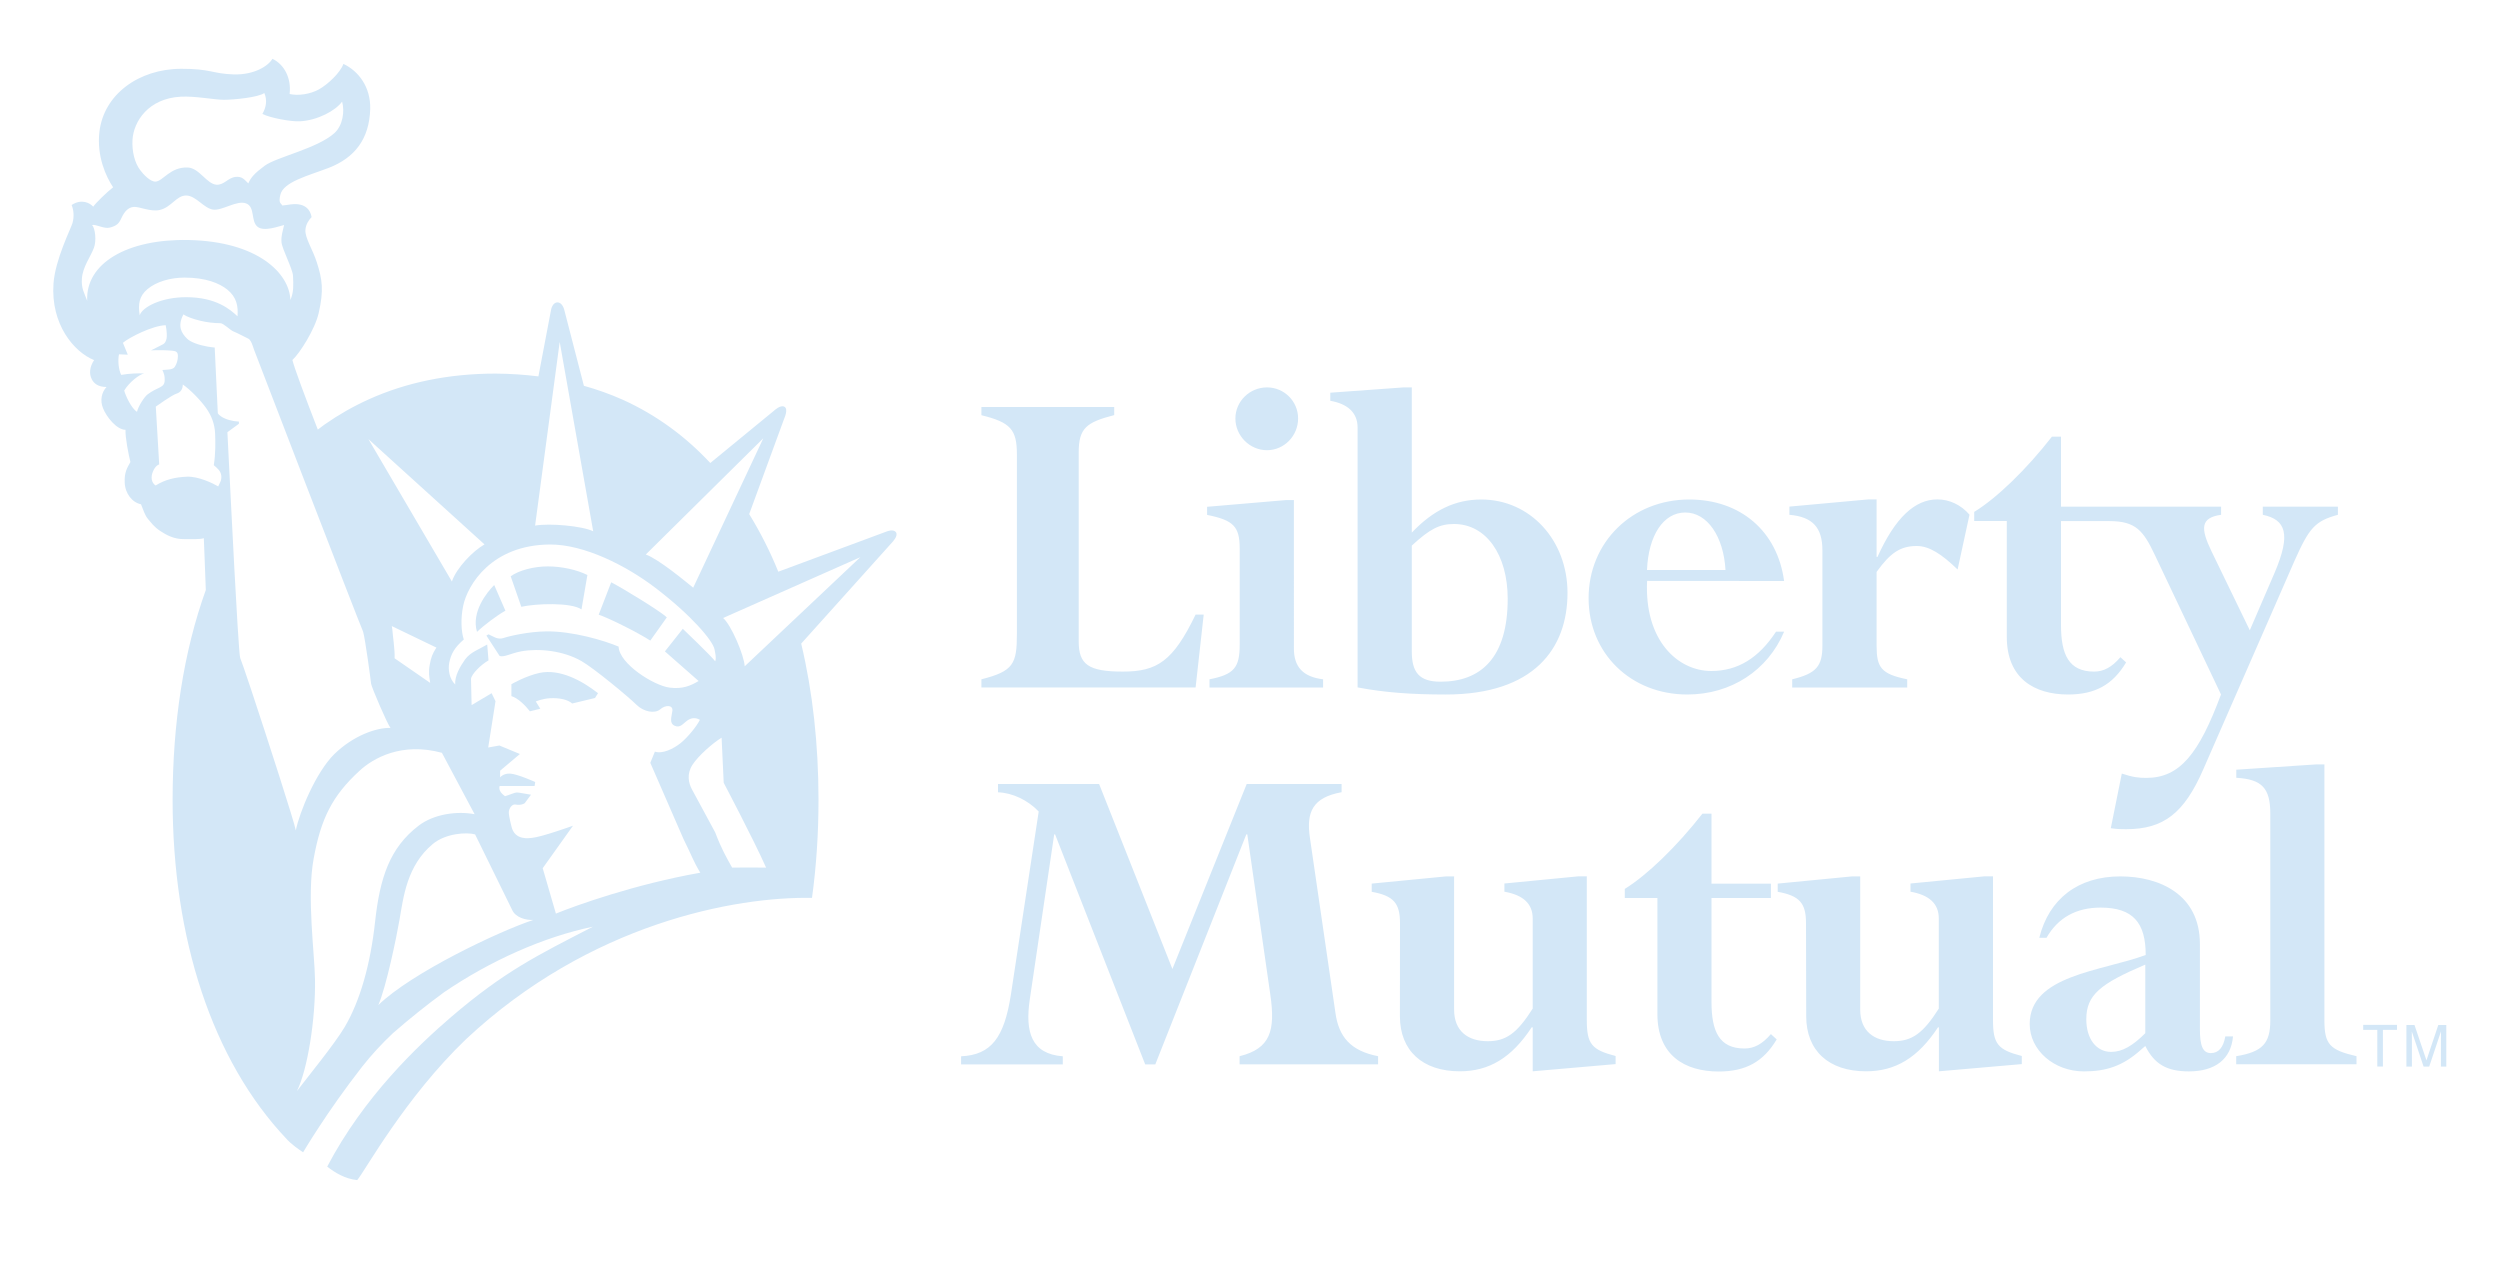 <?xml version="1.0" encoding="utf-8"?>
<!-- Generator: Adobe Illustrator 25.2.1, SVG Export Plug-In . SVG Version: 6.00 Build 0)  -->
<svg version="1.1" id="Layer_1" xmlns="http://www.w3.org/2000/svg" xmlns:xlink="http://www.w3.org/1999/xlink" x="0px" y="0px"
	 viewBox="0 0 2500 1261.3" style="enable-background:new 0 0 2500 1261.3;" xml:space="preserve">
<style type="text/css">
	.st0{fill:#D3E7F7;}
</style>
<path class="st0" d="M1078.7,641.4c0,23,9.6,30.2,44.1,30.2s50.3-10.5,72.8-57h8.1l-8.1,72.9H981.4v-8.2
	c32.1-8.1,35.5-15.4,35.5-45.5V454.5c0-24.9-6.2-32.1-35.5-39.3V407h132.8v8.1c-27.8,7.2-35.5,13-35.5,37.4L1078.7,641.4
	L1078.7,641.4z M1293.9,648.6c0,18.2,9.1,28.3,29.2,30.7v8.2h-113.6v-8.2c24.4-4.8,30.2-11.5,30.2-34.5v-96.3
	c0-22-6.2-28.3-32.6-33.6v-8.1l78.6-6.7h8.2L1293.9,648.6L1293.9,648.6z M1267,387.4c17.2,0,31.1,13.9,31.1,31c0,0,0,0.1,0,0.1
	c0,17.3-13.9,31.7-31.1,31.7c-17.3,0-31.6-14.4-31.6-31.7C1235.4,401.3,1249.7,387.4,1267,387.4z M1411.8,545.6
	c18.2-16.8,27.8-21.6,42.2-21.6c32.1,0,53.7,30.7,53.7,74.8c0,58.9-26.8,82.9-67.1,82.9c-21.6,0-28.8-9.6-28.8-30.2V545.6z
	 M1411.8,387.4h-8.2l-73.3,5.3v8.1c16.8,2.9,27.3,11.5,27.3,26.8v259.8c27.3,5.2,54.2,7.1,88.2,7.1c88.2,0,121.7-46,121.7-101.6
	c0-52.7-37.3-93.4-86.2-93.4c-25.9,0-48,10.5-69.5,33.1L1411.8,387.4L1411.8,387.4z M1647,570c1.4-34.5,16.3-57.5,38.3-57.5
	c22,0,38.3,24,40.2,57.5H1647L1647,570z M1784.1,581c-6.7-49.8-43.6-81.5-94.9-81.5c-57,0-100.6,42.6-100.6,98.7
	c0,55.1,42.2,96.3,98.7,96.3c43.6,0,80.5-24,96.8-62.8h-8.1c-17.3,26.4-38.3,39.3-64.7,39.3c-33.6,0-67.1-30.7-64.2-90.1L1784.1,581
	L1784.1,581z M1957.6,569.5c-15.8-15.3-28.3-23.5-40.8-23.5c-16.3,0-26.4,6.7-40.2,25.9v73.8c0,21.6,4.3,28.3,30.6,33.6v8.2h-115
	v-8.2c24-5.8,30.2-13,30.2-33.6v-95.4c0-23-10-33.5-33-35.5v-8.2l79-7.2h8.2v57.5h0.9c17.7-39.3,37.4-57.5,59.9-57.5
	c11.9,0,23.5,5.3,32.1,15.3L1957.6,569.5z M2262.8,506.7v8.1c23,4.8,28.3,19.2,12,57.5l-25,58l-38.3-79c-11.1-23-11.1-33.6,9.6-36.5
	v-8.1H2061v-70h-9.1c-25.4,32.6-55.1,61.4-77.7,75.2v9.1h32.6v116c0,41.2,27.3,57.5,61.3,57.5c26.8,0,44.6-9.6,58-32.1l-5.7-5.2
	c-8.6,10.1-16.8,14.4-26.3,14.4c-25.4,0-33.1-17.2-33.1-46.5v-104h48.4c26.4,0,34,9.6,45.5,34l66.1,139.4
	c-22.1,59.4-41.2,83.4-74.7,83.4c-7.2,0-13-0.5-24.5-4.3l-11,54.6c6.7,1,10.6,1,15.3,1c37.4,0,58-15.8,77.2-59.9l91-208
	c14.9-33.5,20.6-40.2,43.6-46.5v-8.1L2262.8,506.7L2262.8,506.7z M1335.4,1012.6c3.3,24.4,15.4,38.3,42.7,43.6v8.1h-138.5v-8.1
	c30.7-7.6,36-25.3,30.7-61.7l-23-160.1h-1l-91,230h-10.1l-90.1-230h-0.9l-24.4,164.9c-4.8,32.6,1.4,54.6,33,57v8.1H961.1v-8.1
	c30.2-1.4,43.1-18.7,49.8-61.7l27.8-183.1c-11-11.5-26.4-18.7-40.7-19.2V784h101.1l73.3,185l74.3-185h94.9v8.2
	c-28.8,5.3-35.5,19.6-31.7,45.5L1335.4,1012.6L1335.4,1012.6z M1400,923c0-20.1-6.7-27.3-28.3-31.2v-8.2l74.3-7.2h8.1v133.2
	c0,21.6,13.9,31.6,33.6,31.6c18.2,0,29.2-7.7,45-32.6v-90.1c0-14.9-9.6-23.5-28.3-26.8v-8.2l74.3-7.2h8.1v143.8
	c0,23.9,4.8,29.7,28.8,35.9v8.1l-82.9,7.2v-44h-1c-20.1,30.6-42.7,44-71.9,44c-37.3,0-59.9-20.6-59.9-55.1L1400,923L1400,923z
	 M1657.4,898h-32.6v-9.1c22.5-13.9,52.2-42.7,77.6-75.2h9.1v70h59.4V898h-59.4v104c0,29.2,7.6,46.5,33,46.5
	c9.6,0,17.7-4.3,26.4-14.4l5.8,5.3c-13.4,22.5-31.1,32.1-58,32.1c-34,0-61.3-16.2-61.3-57.5L1657.4,898L1657.4,898z M1806,923
	c0-20.1-6.7-27.3-28.3-31.2v-8.2l74.3-7.2h8.2v133.2c0,21.6,13.9,31.6,33.5,31.6c18.2,0,29.3-7.7,45.1-32.6v-90.1
	c0-14.9-9.6-23.5-28.3-26.8v-8.2l74.3-7.2h8.2v143.8c0,23.9,4.8,29.7,28.8,35.9v8.1l-82.9,7.2v-44h-0.9c-20.1,30.6-42.7,44-71.9,44
	c-37.4,0-59.9-20.6-59.9-55.1L1806,923L1806,923z M2145.3,1033.2c-12.5,12.5-23,18.7-34.1,18.7c-14.9,0-24.9-13-24.9-32.6
	c0-24.4,13.9-35.5,59-54.7V1033.2z M2199.9,944c0-49.8-40.7-67.6-79.6-67.6c-42.2,0-71.4,22.5-81,61.4h7.2
	c11.5-20.1,29.7-30.2,54.1-30.2c32.6,0,45.1,15.3,45.1,47.4c-44.1,16.3-116,20.1-116,69c0,26.3,24.4,47.4,54.2,47.4
	c22,0,38.8-5.2,57-21.6l4.4-3.8c9.1,18.2,21.6,25.4,43.6,25.4c26.4,0,42.2-12.4,44.1-35h-7.7c-1.9,11-6.7,16.7-14.4,16.7
	c-8.1,0-11-7.2-11-23.9V944z M2270.3,813.7c0-25.4-8.2-34.5-34-35.9v-8.1l80-5.3h8.1v255.9c0,24,5.3,29.7,32.1,35.9v8.1h-120.3v-8.1
	c26.4-4.3,34.1-12.9,34.1-35.9L2270.3,813.7L2270.3,813.7z M2363.2,1029.9h14.1v36.6h5.6v-36.6h14.1v-5h-33.8V1029.9z
	 M2440.9,1066.5V1042c0-1.2,0.1-6.5,0.1-10.4h-0.1l-11.7,35h-5.6l-11.7-34.9h-0.1c0,3.8,0.1,9.1,0.1,10.3v24.6h-5.5v-41.6h8.1
	l11.9,35.2h0.1l11.8-35.2h8v41.6H2440.9z"/>
<path class="st0" d="M895.9,532.2L895.9,532.2c-2.7-3.6-9.5-0.6-9.5-0.6l-108.1,40.1c-8.1-20-17.8-39.2-29.1-57.6l35-95.5
	c0,0,4.4-9.5,0.3-11.8c-4-2.4-10.6,4-10.6,4l-63.6,52.2c-24.8-26.6-53.9-48-87.4-63.2c-12.6-5.6-25.7-10.3-39-14L564.3,310
	c0,0-1.7-7.6-6.8-7.6c-5.1,0-6.4,7.2-6.4,7.2l-12.7,66.8c-14.2-1.8-28.5-2.7-42.8-2.8c-47.4,0-89.6,9-126.5,25.6
	c-15.6,7-30.5,15.5-44.5,25.3c-2.3,1.6-4.5,3.4-6.8,5.1c-13.1-33.8-23.4-61.4-25.4-69.6c7.3-6.6,22.6-30.7,26.3-47
	c5.2-22.8,3.6-33.5-1.9-50.7c-4-12.6-11.9-24.4-11.4-32.3c0.4-5.9,3.6-10.2,6.2-12.9c-1.5-8.4-6.9-12-13.4-12.8
	c-5.9-0.8-10.6,0.9-15.9,1.2c-1.3-2.5-4-2-2-10.6c3-13.1,28-19.2,48.6-27.1c25.9-10.1,40.4-28.8,41.3-58.7
	c0.6-21.8-11.5-38-26.8-45.2c-3.1,8.8-15.7,20.6-24.5,25.5c-8.7,4.8-20.7,6.6-29.3,4.6c1.9-16-5.5-29.7-17.2-35.2
	c-3.8,6.8-17.8,16.3-39,15.6c-21.2-0.7-22.5-5.7-52.3-5.6c-42.3,0.1-77.4,25.6-81.7,63.1c-2.8,24.4,6.6,44.8,13.7,55.4
	c-5.3,4-17.7,15.9-19.9,19.4c-3.1-3.6-11.5-8.3-21.6-1.7c2.2,5.3,2.6,11.8,0.9,18c-1.8,6.1-17.2,36.2-19,60.4
	c-3,41,20.7,68.8,40.6,76.7c-4.4,6.6-5.3,13.7-2.2,19.4c2,3.8,6.1,7.5,14.6,7.5c-4.9,5.3-6.7,13.3-3.5,21.2
	c3.5,8.8,13.7,21.6,22.5,21.6c-0.4,7.5,3.1,25.1,4.9,32.2c-3.1,5.7-6.2,10.1-5.7,20.6c0.4,11,7.5,19.9,16.3,21.7
	c2.2,5.3,3.9,11.1,6.9,14.6c3.1,3.5,5.8,7.8,12.5,12.2c6.6,4.4,14.1,8,22.9,8c8.8,0,16.6,0.4,20.5-0.9c0.2,2.5,1,25.9,2,51.8
	c-22.2,61.7-33.2,133.3-33.2,210v0c0,137.6,39.2,260.2,114.2,339.2c0,0,4.3,5.3,16.3,13.1c0,0,23.5-40.1,59.1-85.7
	c9.4-11.9,19.7-23.1,30.8-33.5c16.4-14.3,33.5-28,51.1-40.9c46.1-31.4,99.5-55.3,148.8-65.5c-56.5,29.1-88.6,44.8-141.8,90.3
	c-33.6,28.9-87.3,79.8-123.9,149.6c7.6,6,17.9,12.3,30,13.5c7.8-9.1,47.6-82.2,108.8-140.9C589.9,923.2,735.7,896.4,812,897.9
	c4.3-31.4,6.5-64.2,6.5-98c0-55.4-5.8-108-17.3-156.3l91.1-101.4C892.3,542.1,898.6,535.9,895.9,532.2z M645.8,554.5l117.5-116.2
	l-70.1,149.4C686.6,582.4,658.9,559.2,645.8,554.5L645.8,554.5z M559.7,341.9l33.5,189.4c-10.6-5.3-43.5-8.3-58.1-5.7L559.7,341.9z
	 M368.4,439.1L368.4,439.1l116.1,105.3c-11.2,6.3-28,23.3-32.6,37.1L368.4,439.1L368.4,439.1L368.4,439.1z M430.2,682.9l-35.6-24.6
	c0.4-8.4-1.8-22-2.3-29.1c-0.1-0.8-0.3-2-0.5-3.1l44.6,21.5c-4,6.2-5.4,9.9-6.7,17.4C428.3,672.6,429.3,676.8,430.2,682.9z
	 M132.5,139.8L132.5,139.8c1.1-18.5,16-41.4,48.2-43.1c14.7-0.8,33.6,3.1,43.3,3.1c9.7,0,34.5-2.4,40.3-6.8
	c3.1,7.1,1.9,14.4-1.9,20.9c7.5,4,28.7,7.9,37.5,7.4c17.6-0.9,35.7-10.6,42.2-19.7c2.7,9.6,0.8,23.9-7.8,31.6
	c-17.2,15.4-57.8,23.8-69.7,32.6c-9.8,7.3-13.7,11.5-16.3,17.6c-4-3.9-6.2-7.2-12.7-6.5c-7.6,0.8-11.6,8.3-19.1,7.8
	c-9.7-0.6-17.2-16.7-28.7-17.2c-17.6-0.7-24.7,13.6-32.2,14.1c-5.3,0.3-12.4-7.4-15.4-11.5C134.8,163.2,131.8,151.3,132.5,139.8z
	 M87.2,300.8c-2.7-7.5-6.1-12.2-5.3-22.4c0.9-11.6,8.5-21.3,12-30.5c2.8-7.3,1.2-19.8-1.8-22.9c4-0.9,12,4.1,17.7,2.6
	c7-1.8,9.2-4.1,11.8-9.9c2.7-5.7,6.3-10.4,12.3-10.8c5.4-0.4,16.6,5.1,25.7,3.1c11.9-2.7,16.7-14.5,26.5-14.5
	c9.7,0,17.6,12.7,26.9,14.1c9.3,1.3,23.8-9.7,33.1-6.2c9.3,3.5,4.4,17.7,11.5,23.4c6.6,5.3,22.1-0.9,26.5-1.8
	c-1.3,6.2-3.1,10.6-2.6,17.2c0.5,6.6,11.1,26.5,11.5,33.5c0.4,8.8,0.9,16.3-2.6,24.3c-0.9-26.5-32.3-58.6-102-60v0
	C127.2,238.8,85.4,263.3,87.2,300.8z M139.7,315.3c-1.8-11.5-0.4-19.2,7.7-26.1c8.8-7.5,23-11.6,37.1-11.6c21.2,0,34.9,5.6,42.8,12
	c9.4,7.6,11,16.6,10.2,26.7c-7-6.6-21.2-19.1-51.2-19.1v0C161.5,297.1,142.3,307,139.7,315.3z M147.7,394.3
	c-3.1,2.2-9.4,11.8-10.7,17.5c-5.6-3.4-11.3-15.8-12.8-21.2c4.9-8.3,15.1-16.2,19.9-17.1c-5.7-0.4-15,0-22.9,1.4
	c-2.7-5.3-3.5-14.6-2.2-20.6l8.8,0.4l-4.9-11.9c6.2-5.3,29.5-17.2,42.8-17.6c1.2,6,1.3,11,0.9,13.2c-0.5,2.2-1.3,4.9-4,6.1
	l-11.6,5.9c7.1-0.4,14.2-0.3,21.2,0.3c3.9,0.4,5.7,1.3,5.7,5.3c0,3.9-1.1,7.9-3.2,11c-2.2,3.1-8.8,2.6-12.3,3c1.8,4,2.3,5.8,2.3,9.8
	c0,4-1.3,5.8-4.8,7.6C156.4,389,152,391.1,147.7,394.3z M218.2,486.4c-5.3-3.1-19.8-10.2-31.3-9.7c-11.9,0.5-21.9,2.9-31.3,8.8
	c-4-2.7-5.2-8-2.6-14.1c2.5-6.1,6.2-7,6.2-7l-3.4-57.8c0,0,16.2-11.6,20.6-12.9c4.4-1.3,6.4-4.8,6.4-9.2
	c7.2,4.9,17.8,15.7,23.5,23.8c5.3,7.5,8.4,15.9,8.8,25.1c0.4,9.2,0.5,20.3-1.3,31.8c3.6,3.1,7,5.7,7.5,10.6
	C221.7,480.7,219.9,482.5,218.2,486.4z M295.8,830.4C295.8,830.4,295.8,830.4,295.8,830.4c-1-7-28.8-93-44.7-140.9
	c-6-17.9-10.3-30.4-10.9-31.5l0,0c-0.5-1-1.5-14.2-2.7-33.8c-3.8-61.6-9.7-186.3-10.1-192l11.5-8.4v-2.2c-6.3-0.3-13.3-2.1-17.7-5.1
	c-1.5-1-2.7-2.1-3.4-3.3l-3.1-65.7c-0.1,0-0.2,0-0.3,0c-9.2-0.8-18.6-3.3-24.2-6.5c-1.3-0.8-2.4-1.6-3.2-2.4
	c-5.5-5.5-9.8-12.3-3.6-24.2c0,0,0,0,0,0c0,0,0,0,0,0c3.1,2.2,9.6,4.6,17.1,6.4c6.3,1.5,13.3,2.4,19.9,2.4c3.1,0,9.6,6.9,13.2,8.3
	c4,1.6,10.5,5.2,14,6.8c0.2,0.1,0.4,0.2,0.6,0.3c0.5,0.2,1,0.6,1.5,1.2c0.8,0.9,1.5,2.2,2.1,3.6c1,2.3,1.7,4.9,2.2,6.2
	c0.4,1.3,24.4,63.6,49.7,129.2c28.2,73.2,58.2,150.5,59.1,152.1c0.1,0.2,0.2,0.5,0.3,0.8c2.1,7,7.7,48.7,8,52.1
	c0.5,3.5,16.3,40.5,19.4,44.1c-14.1-0.4-37.2,7.7-56.2,26.2C315.9,772.3,299.5,812.1,295.8,830.4
	C295.8,830.4,295.8,830.4,295.8,830.4z M375.1,921.6c-4.6,42.4-14.9,79.1-30.4,105.4c-10,16.9-38,51.2-47.8,64.1
	c10.6-21.1,18.8-72.2,18.1-111.9c-0.4-25.8-8.3-82.6-1.4-120.3c7.3-40.5,18.8-63.2,45.9-88.1c13.8-12.7,42.1-28.9,82.4-18l32.7,61.4
	c-17.5-3.3-40.6-0.3-56,11.5C389.7,847.8,379.9,877.8,375.1,921.6L375.1,921.6z M378.3,1005.1
	C378.3,1005.1,378.3,1005.1,378.3,1005.1L378.3,1005.1C378.3,1005.1,378.3,1005.1,378.3,1005.1c7.9-17.9,18.4-68.8,21.3-85.9
	c3.8-21.9,7.3-53.8,33.3-75.3c12.8-10.6,33.8-11.9,42.2-9.5l36.9,75.2c3.3,8,14.2,10.8,21.4,10.3
	C498.9,931.3,411.6,972.7,378.3,1005.1z M555.9,913.6l-13.2-45.4l30.3-42.5c0,0-31.5,11.4-41.2,12.2c-1.9,0.1-17.2,3.2-20.4-11.7
	c0,0-2.6-9.9-2.6-13.9c0-3.8,3.3-8.4,6.6-7.8c6,1.2,9.3-1.3,9.3-1.3l6.3-8.5c-5.3-0.7-11.4-2.2-14-2.2c-2.6,0-7.4,2.4-12,3.7
	c-2.7-2-6.8-5.5-5.4-10.2h35l0.6-4c0,0-18-8.1-25.1-8.4c-7-0.3-10,3.8-10,3.8v-6.7l19.8-16.7l-20.5-8.5l-11.2,2l7.3-46.3l-3.9-8
	l-20,11.9l-0.6-26.3c0.6-4.8,9.9-14.1,17.5-18.4l-1.3-15.9c-8,4.8-16.8,7.6-22.1,14.9c-4.7,6.6-10.6,16.5-9.9,25.1
	c-6-5.8-7.2-15.1-6-21.6c1.8-9,5.3-15.4,14.6-23.4c-2.6-7.5-3.3-21.1-0.6-33.8c4.4-20.9,28.4-60.8,86.6-61.2
	c34.5-0.2,76.4,21.2,105,42.9c36.6,27.8,58.1,53.4,59.7,61.9l0,0c0.7,3.7,2,8.8,0.7,12c-4-5.4-32.4-32.5-32.4-32.5l-17.9,22.6
	l33.7,29.6c-7.9,4.7-15.9,8.3-29.1,6.6c-15.6-2-50.3-23.8-50.9-41c-14.1-6-46.3-15.7-72.8-15.2c-17.2,0.2-36.4,4.6-42.3,6.6
	c-6,2-10.3-1.7-15-3.7l-2.1,1.3l13.1,20.2c4,2,11.4-2.6,21.8-4.5c17.9-3.2,42.1-0.6,60.2,9.8c12.6,7.2,47.6,36.3,54.9,43.6
	c7.3,7.2,18.5,9.2,23.8,4.6c5.3-4.6,12.8-4.5,12.2,1.4c-0.7,6-3.6,12.5,2.4,15.1c5.5,2.5,8.6-2.6,12.5-5.3c4-2.7,7.9-3.3,12.6-0.7
	c-3.3,6.6-11.9,17.2-19.2,23.2c-7.3,5.9-18.5,11.2-25.8,8.6l-4.6,11.2l33.1,76c8.7,17.5,9.8,22.2,16.9,33.9
	C635.5,884.1,575.9,905.4,555.9,913.6z M732.1,867.6c-5.9-10.6-10.7-18.8-16.9-35.2c0,0-19.5-36.1-23.3-43.1
	c-3.3-6.2-5.4-15.1,0.5-24.4c5.9-9.2,20.7-22.1,29.2-27.2l2.1,45.1c0,0,29.5,55.9,42.4,84.8C754.1,867.4,742.7,867.6,732.1,867.6z
	 M744.7,666.3L744.7,666.3c-0.6-11.3-13.7-41.7-21.6-48.3l137.2-60.8L744.7,666.3z"/>
<path class="st0" d="M510.7,576.3l10.6,30.5c14.6-3.3,49.6-4.6,60.2,2.6l0,0l5.9-34.4c-10.6-5.3-25.8-8.6-39.7-8.6
	C533.9,566.4,518.7,570.4,510.7,576.3z"/>
<path class="st0" d="M477,631.9c6.6-6.4,19.9-16.5,28.4-21.2L494.2,585C487,592.2,471,612,477,631.9z"/>
<path class="st0" d="M529.9,711.3l10.4-2.6l-4.5-7.2c0,0,6.5-2.9,14.5-3.3c9.1-0.4,17.4,1.3,21.9,5.3L595,698l3-4.8
	c-15.9-12.5-38.2-24.6-58.4-20.3c-13.7,2.9-28.2,11.3-28.2,11.3h0v11.9C518,698.1,525.3,705.4,529.9,711.3z"/>
<path class="st0" d="M598.7,614.7c8.5,2.7,37,16.6,51.6,25.9l16.5-23.2c-6-6-45-29.7-55.6-35.1L598.7,614.7z"/>
</svg>
